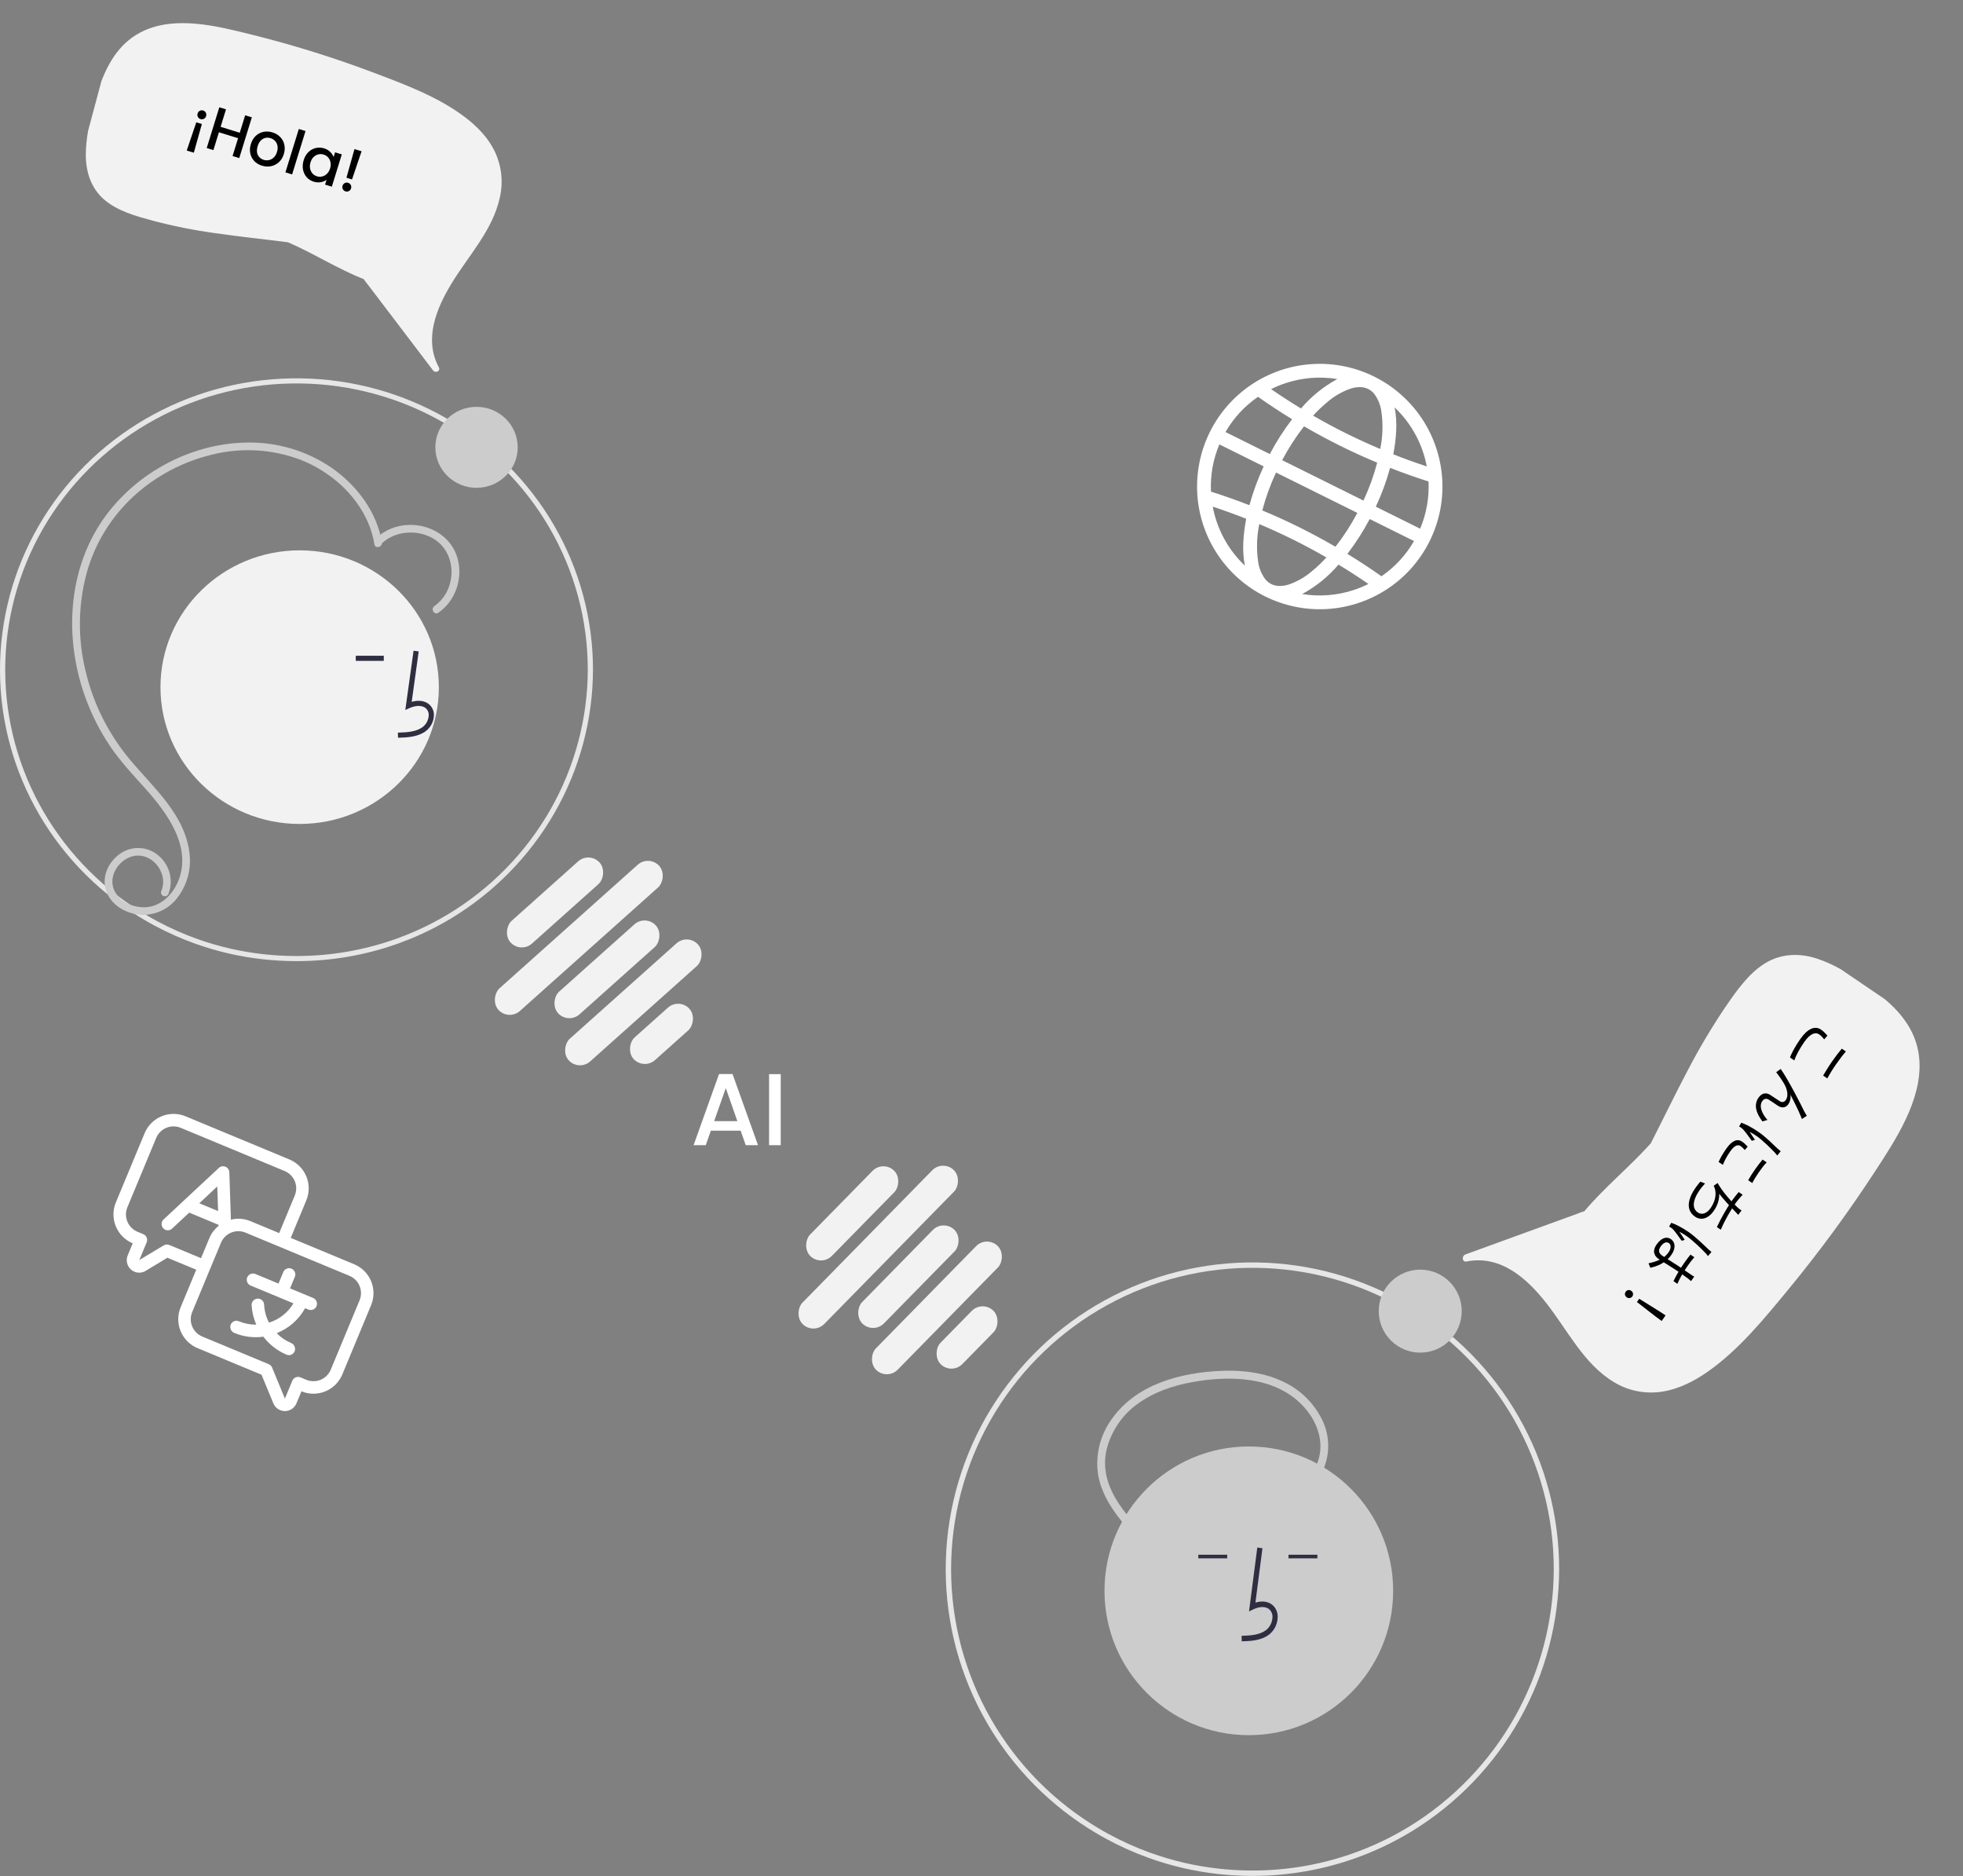 <svg width="384" height="367" viewBox="0 0 384 367" fill="none" xmlns="http://www.w3.org/2000/svg">
<rect x="0" y="0" width="384" height="367" fill="#808080" stroke="none"/>
<path d="M85.842 71.841C86.236 72.567 85.202 73.097 84.695 72.429C80.461 66.855 76.228 61.283 71.993 55.715C71.988 55.706 71.982 55.699 71.975 55.693C71.674 55.344 71.396 54.975 71.146 54.588C66.314 52.731 61.313 49.533 56.337 47.392C51.601 46.782 46.846 46.294 42.115 45.609C37.982 45.04 33.886 44.222 29.851 43.16C26.574 42.265 23.045 41.298 20.444 39.097C17.74 36.81 16.788 33.479 16.785 30.318C16.797 28.709 16.953 27.104 17.252 25.522L19.828 15.909C21.372 11.837 23.773 8.036 28.055 6.053C34.481 3.078 42.374 5.07 49.127 6.748C57.174 8.741 65.097 11.204 72.856 14.125C79.176 16.511 85.838 18.968 91.173 23.079C93.46 24.846 95.487 26.99 96.719 29.487C98.102 32.313 98.478 35.525 97.787 38.594C96.406 45.021 91.661 49.968 88.309 55.486C85.404 60.263 82.866 66.317 85.842 71.841Z" fill="#F2F2F2"/>
<path d="M286.882 246.749C285.998 246.926 285.867 245.659 286.736 245.343C293.984 242.71 301.231 240.076 308.474 237.439C308.484 237.437 308.494 237.433 308.503 237.428C308.971 237.224 309.45 237.053 309.936 236.916C313.679 232.425 318.836 228.199 322.919 223.649C325.371 218.848 327.708 213.987 330.232 209.217C332.408 205.04 334.82 200.984 337.455 197.073C339.627 193.907 341.969 190.498 345.191 188.477C348.541 186.376 352.26 186.468 355.44 187.507C357.054 188.05 358.607 188.745 360.082 189.582L368.75 195.472C372.246 198.445 375.136 202.234 375.469 207.41C375.967 215.177 370.9 222.856 366.592 229.434C361.465 237.276 355.913 244.832 349.965 252.062C345.112 257.95 340.057 264.176 333.851 268.454C331.187 270.287 328.244 271.721 325.254 272.199C321.876 272.728 318.5 272.066 315.682 270.325C309.754 266.747 306.621 260.106 302.372 254.746C298.696 250.103 293.592 245.428 286.882 246.749Z" fill="#F2F2F2"/>
<path d="M57.964 188C53.56 187.999 49.172 187.509 44.881 186.537C42.674 186.035 40.499 185.404 38.368 184.65L38.279 184.62C35.541 183.645 32.881 182.467 30.323 181.099C29.666 180.751 29.002 180.379 28.351 179.993C27.903 179.733 27.461 179.466 27.02 179.193C18.496 173.9 11.523 166.515 6.789 157.765C2.056 149.015 -0.276 139.204 0.026 129.299C0.327 119.394 3.251 109.737 8.508 101.281C13.766 92.825 21.175 85.862 30.006 81.079C38.837 76.296 48.784 73.858 58.866 74.006C68.948 74.154 78.816 76.883 87.498 81.922C96.179 86.962 103.374 94.139 108.372 102.746C113.37 111.352 115.999 121.091 116 131V131C115.973 140.779 113.399 150.389 108.524 158.914C103.648 167.44 96.633 174.596 88.146 179.702C87.15 180.299 86.123 180.872 85.006 181.452C83.488 182.242 81.937 182.96 80.391 183.591L80.104 183.712C79.569 183.929 79.034 184.137 78.495 184.333C78.249 184.427 77.99 184.523 77.732 184.615C71.411 186.858 64.741 188.003 58.021 188C58.002 187.999 57.983 188 57.964 188ZM38.546 183.651L38.631 183.68C40.75 184.434 42.914 185.063 45.11 185.563C49.325 186.517 53.638 187 57.964 187C57.983 187 58.001 187.001 58.02 187C64.623 187.003 71.176 185.878 77.387 183.675C77.637 183.586 77.888 183.493 78.133 183.398C78.561 183.242 78.982 183.082 79.401 182.915V182.914L79.718 182.782C81.328 182.136 82.947 181.392 84.53 180.568C85.629 179.997 86.638 179.435 87.617 178.848C95.955 173.832 102.847 166.801 107.637 158.425C112.427 150.05 114.956 140.609 114.983 131.001C114.982 121.265 112.399 111.697 107.489 103.242C102.578 94.786 95.51 87.735 86.98 82.784C78.451 77.832 68.756 75.152 58.851 75.006C48.946 74.861 39.174 77.256 30.498 81.954C21.822 86.653 14.543 93.494 9.377 101.801C4.212 110.109 1.339 119.596 1.043 129.328C0.747 139.059 3.037 148.698 7.687 157.294C12.338 165.891 19.188 173.147 27.562 178.347C27.995 178.614 28.428 178.876 28.872 179.135C29.513 179.514 30.163 179.878 30.808 180.219C33.297 181.551 35.883 182.698 38.546 183.651Z" fill="#E6E6E6"/>
<path d="M93.219 95.418C97.669 95.418 101.277 91.872 101.277 87.499C101.277 83.125 97.669 79.579 93.219 79.579C88.769 79.579 85.162 83.125 85.162 87.499C85.162 91.872 88.769 95.418 93.219 95.418Z" fill="#CCCCCC"/>
<path d="M58.62 161.167C73.657 161.167 85.847 149.187 85.847 134.408C85.847 119.629 73.657 107.648 58.62 107.648C43.582 107.648 31.392 119.629 31.392 134.408C31.392 149.187 43.582 161.167 58.62 161.167Z" fill="#F2F2F2"/>
<path d="M77.863 144.304L77.835 143.304C79.728 143.252 81.397 143.135 82.651 142.235C83.006 141.965 83.298 141.623 83.507 141.233C83.716 140.842 83.837 140.412 83.862 139.971C83.884 139.702 83.843 139.431 83.741 139.18C83.639 138.929 83.48 138.704 83.276 138.524C82.444 137.832 81.104 138.056 80.127 138.496L79.286 138.876L80.9 127.281L81.908 127.416L80.535 137.28C81.862 136.896 83.091 137.061 83.932 137.76C84.256 138.037 84.509 138.384 84.674 138.774C84.838 139.164 84.908 139.585 84.879 140.006C84.849 140.598 84.688 141.177 84.407 141.701C84.126 142.226 83.731 142.684 83.251 143.043C81.64 144.2 79.546 144.258 77.863 144.304Z" fill="#2F2E41"/>
<path d="M75.076 128.267H69.596V129.267H75.076V128.267Z" fill="#2F2E41"/>
<path d="M74.714 106.071C73.697 100.114 69.857 94.992 64.916 91.534C60.072 88.205 54.282 86.465 48.372 86.563C36.929 86.687 25.74 92.986 19.605 102.438C12.808 112.91 12.674 126.585 17.269 137.907C18.443 140.823 19.933 143.608 21.711 146.212C23.683 149.085 26.073 151.619 28.397 154.213C32.728 159.047 37.693 165.771 34.791 172.517C33.719 175.009 31.458 177.274 28.58 177.452C26.15 177.603 23.457 176.461 22.38 174.217C21.173 171.702 22.844 168.727 25.312 167.697C27.901 166.618 30.592 168.21 31.549 170.66C32.024 171.787 32.04 173.051 31.594 174.19C31.498 174.363 31.474 174.566 31.525 174.756C31.575 174.947 31.698 175.111 31.867 175.216C32.042 175.315 32.25 175.343 32.446 175.292C32.641 175.242 32.809 175.118 32.912 174.947C33.425 173.685 33.537 172.299 33.231 170.974C32.926 169.648 32.218 168.444 31.201 167.523C30.169 166.551 28.82 165.971 27.394 165.884C25.968 165.797 24.556 166.21 23.41 167.05C20.991 168.786 19.712 171.895 20.938 174.701C21.999 177.13 24.568 178.597 27.162 178.907C28.593 179.045 30.036 178.817 31.351 178.245C32.666 177.673 33.807 176.776 34.665 175.642C36.578 173.18 37.445 170.084 37.083 167.006C36.234 159.329 29.994 154.081 25.309 148.463C21.143 143.429 18.207 137.523 16.727 131.199C15.212 124.983 15.269 118.498 16.891 112.308C18.465 106.44 21.7 101.13 26.22 96.996C30.558 93.044 35.856 90.254 41.607 88.893C47.292 87.502 53.275 87.859 58.746 89.918C64.481 92.154 69.571 96.578 71.996 102.212C72.579 103.579 72.997 105.008 73.242 106.47C73.404 107.42 74.875 107.017 74.714 106.071Z" fill="#CCCCCC"/>
<path d="M74.68 106.297C77.228 103.884 81.382 103.537 84.453 105.171C87.628 106.861 88.903 110.502 88.088 113.871C87.67 115.753 86.564 117.419 84.979 118.552C84.179 119.1 84.941 120.401 85.749 119.847C89.185 117.497 90.631 112.968 89.459 109.05C88.235 104.959 84.169 102.516 79.923 102.679C77.568 102.741 75.318 103.651 73.601 105.237C72.892 105.908 73.972 106.968 74.68 106.297Z" fill="#CCCCCC"/>
<path d="M244.963 366.932C240.407 366.931 235.867 366.415 231.428 365.392C229.145 364.863 226.896 364.2 224.691 363.406L224.599 363.374C221.766 362.348 219.015 361.108 216.369 359.668C215.689 359.302 215.002 358.91 214.328 358.504C213.865 358.23 213.408 357.949 212.952 357.662C204.134 352.09 196.92 344.316 192.023 335.106C187.126 325.896 184.715 315.568 185.027 305.141C185.339 294.715 188.363 284.55 193.802 275.649C199.241 266.748 206.906 259.419 216.041 254.384C225.176 249.349 235.466 246.783 245.896 246.939C256.325 247.095 266.534 249.967 275.515 255.272C284.496 260.577 291.939 268.132 297.109 277.191C302.28 286.25 304.999 296.501 305 306.932V306.932C304.972 317.226 302.31 327.342 297.266 336.316C292.222 345.29 284.965 352.823 276.186 358.198C275.155 358.826 274.092 359.429 272.937 360.039C271.367 360.871 269.762 361.627 268.163 362.291L267.866 362.418C267.313 362.647 266.76 362.866 266.201 363.073C265.947 363.171 265.68 363.273 265.413 363.369C258.874 365.73 251.974 366.936 245.021 366.932C245.002 366.933 244.982 366.932 244.963 366.932ZM224.875 362.355L224.963 362.384C227.155 363.178 229.393 363.84 231.665 364.366C236.026 365.371 240.488 365.879 244.963 365.88C244.982 365.881 245.001 365.88 245.021 365.88C251.852 365.883 258.631 364.699 265.055 362.379C265.314 362.286 265.573 362.188 265.827 362.088C266.27 361.924 266.706 361.755 267.139 361.579V361.579L267.466 361.44C269.132 360.76 270.807 359.976 272.445 359.109C273.581 358.508 274.626 357.916 275.638 357.299C284.263 352.018 291.393 344.617 296.349 335.801C301.304 326.985 303.92 317.047 303.947 306.933C303.947 296.685 301.275 286.613 296.195 277.713C291.115 268.813 283.803 261.39 274.98 256.178C266.156 250.966 256.127 248.145 245.88 247.992C235.634 247.839 225.525 250.359 216.55 255.306C207.575 260.252 200.044 267.452 194.701 276.197C189.357 284.942 186.386 294.928 186.079 305.172C185.772 315.415 188.141 325.562 192.952 334.61C197.763 343.659 204.85 351.297 213.513 356.771C213.96 357.052 214.409 357.328 214.868 357.6C215.53 358 216.203 358.383 216.87 358.742C219.445 360.144 222.12 361.351 224.875 362.355Z" fill="#E6E6E6"/>
<path d="M277.824 264.579C282.307 264.579 285.941 260.945 285.941 256.462C285.941 251.979 282.307 248.344 277.824 248.344C273.34 248.344 269.706 251.979 269.706 256.462C269.706 260.945 273.34 264.579 277.824 264.579Z" fill="#CCCCCC"/>
<path d="M244.294 339.403C259.888 339.403 272.529 326.762 272.529 311.168C272.529 295.574 259.888 282.932 244.294 282.932C228.7 282.932 216.059 295.574 216.059 311.168C216.059 326.762 228.7 339.403 244.294 339.403Z" fill="#CCCCCC"/>
<path d="M242.911 321.05L242.882 319.972C244.777 319.916 246.448 319.79 247.704 318.82C248.06 318.529 248.352 318.16 248.562 317.739C248.771 317.318 248.892 316.854 248.917 316.379C248.939 316.088 248.897 315.796 248.795 315.526C248.694 315.255 248.534 315.013 248.33 314.818C247.496 314.073 246.155 314.314 245.178 314.789L244.335 315.198L245.951 302.697L246.96 302.843L245.586 313.477C246.914 313.064 248.144 313.242 248.987 313.995C249.311 314.294 249.565 314.668 249.729 315.088C249.893 315.508 249.964 315.963 249.935 316.416C249.905 317.055 249.744 317.679 249.462 318.244C249.181 318.81 248.785 319.303 248.305 319.69C246.692 320.938 244.595 321 242.911 321.05Z" fill="#2F2E41"/>
<path d="M257.706 304.109H252.059V304.815H257.706V304.109Z" fill="#2F2E41"/>
<path d="M240.059 304.109H234.412V304.815H240.059V304.109Z" fill="#2F2E41"/>
<path d="M250.984 293.465C254.346 293.149 257.161 290.896 258.654 287.88C259.416 286.32 259.816 284.604 259.823 282.863C259.831 281.122 259.445 279.402 258.696 277.835C257.111 274.55 254.468 271.908 251.201 270.347C247.401 268.484 243.11 267.969 238.93 268.14C231.054 268.461 222.376 270.699 217.535 277.495C215.257 280.577 214.267 284.442 214.779 288.255C215.391 292.257 217.798 295.723 220.369 298.711C223.062 301.842 226.17 304.662 228.299 308.249C230.141 311.353 231.132 315.262 229.9 318.784C229.606 319.619 229.17 320.395 228.611 321.078C227.974 321.856 229.074 322.98 229.716 322.196C231.933 319.489 232.381 315.915 231.683 312.547C230.915 308.839 228.698 305.704 226.274 302.903C221.557 297.454 214.532 291.503 216.514 283.362C217.445 279.834 219.564 276.744 222.504 274.627C225.657 272.314 229.4 271.041 233.204 270.35C240.484 269.027 249.299 269.165 254.798 274.905C257.084 277.29 258.656 280.623 258.235 284.006C257.855 287.056 255.931 290.048 253.117 291.32C252.441 291.624 251.72 291.814 250.984 291.884C249.991 291.977 249.981 293.559 250.984 293.465Z" fill="#CCCCCC"/>
<rect x="115.313" y="166.504" width="5.965" height="23.4" rx="2.982" transform="rotate(48.206 115.313 166.504)" fill="#F2F2F2"/>
<rect x="134.562" y="182.53" width="5.965" height="33.953" rx="2.982" transform="rotate(48.206 134.562 182.53)" fill="#F2F2F2"/>
<rect x="126.322" y="178.819" width="5.965" height="25.694" rx="2.982" transform="rotate(48.206 126.322 178.819)" fill="#F2F2F2"/>
<rect x="132.883" y="195.109" width="5.965" height="14.682" rx="2.982" transform="rotate(48.206 132.883 195.109)" fill="#F2F2F2"/>
<rect x="126.975" y="167.157" width="5.965" height="42.212" rx="2.982" transform="rotate(48.206 126.975 167.157)" fill="#F2F2F2"/>
<rect x="172.771" y="226.897" width="5.965" height="23.4" rx="2.982" transform="rotate(44.437 172.771 226.897)" fill="#F2F2F2"/>
<rect x="193.032" y="241.623" width="5.965" height="33.953" rx="2.982" transform="rotate(44.437 193.032 241.623)" fill="#F2F2F2"/>
<rect x="184.565" y="238.461" width="5.965" height="25.694" rx="2.982" transform="rotate(44.437 184.565 238.461)" fill="#F2F2F2"/>
<rect x="192.183" y="254.285" width="5.965" height="14.682" rx="2.982" transform="rotate(44.437 192.183 254.285)" fill="#F2F2F2"/>
<rect x="184.451" y="226.782" width="5.965" height="42.212" rx="2.982" transform="rotate(44.437 184.451 226.782)" fill="#F2F2F2"/>
<path d="M69.296 247.295L56.871 242.132L59.922 234.79C60.542 233.292 60.543 231.609 59.925 230.11C59.306 228.612 58.118 227.42 56.621 226.796L36.289 218.347C34.791 217.726 33.108 217.726 31.61 218.344C30.111 218.963 28.919 220.151 28.295 221.648L22.662 235.202C22.042 236.7 22.041 238.383 22.66 239.882C23.279 241.381 24.466 242.573 25.963 243.197L24.982 245.558C24.796 246.003 24.747 246.493 24.84 246.967C24.934 247.44 25.166 247.875 25.508 248.216C25.85 248.56 26.287 248.795 26.763 248.89C27.239 248.985 27.733 248.937 28.181 248.751C28.239 248.728 28.295 248.701 28.348 248.669L32.746 246.015L38.388 248.36L35.337 255.702C34.717 257.2 34.716 258.883 35.335 260.382C35.953 261.88 37.141 263.073 38.638 263.697L51.16 268.9L53.471 274.496C53.655 274.943 53.968 275.326 54.37 275.595C54.772 275.864 55.245 276.008 55.729 276.009C56.213 276.009 56.686 275.866 57.088 275.598C57.491 275.33 57.805 274.948 57.991 274.502L58.97 272.145C60.468 272.766 62.151 272.767 63.65 272.148C65.148 271.529 66.34 270.341 66.964 268.844L72.597 255.29C73.217 253.792 73.218 252.109 72.599 250.61C71.981 249.111 70.793 247.919 69.296 247.295ZM33.114 243.519C32.938 243.447 32.747 243.417 32.557 243.432C32.367 243.446 32.183 243.505 32.02 243.604L27.252 246.47L28.692 243.006C28.816 242.706 28.816 242.37 28.693 242.07C28.569 241.77 28.331 241.532 28.031 241.407L26.902 240.938C26.003 240.564 25.29 239.849 24.918 238.95C24.547 238.05 24.548 237.04 24.921 236.141L30.554 222.586C30.927 221.688 31.642 220.974 32.542 220.603C33.442 220.231 34.452 220.233 35.351 220.606L55.682 229.055C56.581 229.428 57.295 230.143 57.666 231.043C58.038 231.942 58.036 232.953 57.663 233.851L54.612 241.193L48.964 238.847C47.761 238.351 46.43 238.255 45.169 238.574L44.862 229.307C44.854 229.072 44.779 228.845 44.645 228.652C44.511 228.459 44.325 228.309 44.108 228.219C43.892 228.128 43.654 228.103 43.423 228.144C43.192 228.186 42.978 228.293 42.806 228.453L31.995 238.531C31.878 238.641 31.783 238.772 31.717 238.919C31.65 239.065 31.613 239.223 31.608 239.384C31.603 239.545 31.629 239.705 31.686 239.855C31.743 240.006 31.828 240.144 31.938 240.261C32.056 240.388 32.199 240.489 32.359 240.556C32.576 240.646 32.814 240.672 33.045 240.63C33.276 240.589 33.49 240.481 33.662 240.321L37.017 237.194L42.753 239.577L42.761 239.785C41.977 240.412 41.361 241.224 40.97 242.147L39.327 246.101L33.114 243.519ZM42.665 236.891L38.983 235.361L42.505 232.077L42.665 236.891ZM64.705 267.906C64.332 268.804 63.617 269.518 62.717 269.889C61.818 270.261 60.807 270.26 59.908 269.886L58.779 269.417C58.479 269.292 58.143 269.292 57.843 269.416C57.543 269.54 57.304 269.777 57.18 270.077L55.732 273.563L53.227 267.498C53.104 267.198 52.866 266.96 52.566 266.835L39.577 261.437C38.678 261.064 37.964 260.349 37.593 259.449C37.222 258.55 37.223 257.539 37.596 256.641L43.229 243.086C43.602 242.187 44.317 241.474 45.217 241.103C46.117 240.731 47.127 240.732 48.026 241.106L68.357 249.554C69.256 249.928 69.969 250.643 70.341 251.543C70.712 252.442 70.711 253.452 70.338 254.351L64.705 267.906Z" fill="white"/>
<path d="M61.258 253.89L56.739 252.012L57.678 249.753C57.803 249.453 57.803 249.117 57.679 248.817C57.555 248.517 57.318 248.279 57.018 248.154C56.718 248.03 56.382 248.029 56.082 248.153C55.782 248.277 55.544 248.515 55.419 248.814L54.48 251.073L49.962 249.196C49.663 249.071 49.326 249.071 49.026 249.195C48.726 249.319 48.488 249.556 48.363 249.856C48.239 250.156 48.238 250.492 48.362 250.792C48.486 251.092 48.724 251.33 49.023 251.455L57.405 254.938C56.331 256.742 54.628 258.085 52.623 258.71C52.056 257.623 51.73 256.427 51.666 255.202C51.662 255.039 51.625 254.879 51.558 254.73C51.491 254.582 51.395 254.448 51.275 254.337C51.156 254.226 51.015 254.141 50.862 254.085C50.709 254.029 50.546 254.005 50.383 254.013C50.22 254.021 50.06 254.061 49.914 254.132C49.767 254.203 49.635 254.302 49.527 254.424C49.419 254.546 49.337 254.689 49.285 254.843C49.233 254.998 49.212 255.161 49.224 255.324C49.296 256.63 49.605 257.913 50.134 259.109C48.953 259.119 47.782 258.89 46.692 258.433C46.545 258.373 46.388 258.343 46.23 258.345C46.071 258.346 45.915 258.38 45.769 258.443C45.624 258.506 45.493 258.597 45.383 258.712C45.274 258.827 45.189 258.962 45.132 259.11C45.015 259.418 45.023 259.759 45.154 260.061C45.285 260.362 45.529 260.601 45.833 260.726C47.629 261.471 49.59 261.724 51.516 261.458C52.702 263.013 54.276 264.228 56.079 264.984C56.226 265.044 56.383 265.074 56.541 265.072C56.7 265.071 56.856 265.037 57.002 264.974C57.147 264.911 57.278 264.82 57.388 264.705C57.497 264.59 57.582 264.455 57.639 264.307C57.756 263.999 57.748 263.658 57.617 263.356C57.486 263.055 57.242 262.816 56.938 262.691C55.883 262.248 54.928 261.596 54.131 260.775C56.493 259.838 58.457 258.11 59.687 255.886L60.319 256.149C60.618 256.273 60.955 256.273 61.255 256.15C61.555 256.026 61.793 255.788 61.918 255.488C62.042 255.189 62.043 254.852 61.919 254.552C61.795 254.252 61.557 254.014 61.258 253.89Z" fill="white"/>
<path d="M144.88 221.16H139.06L138.06 224H135.68L140.66 210.08H143.3L148.28 224H145.88L144.88 221.16ZM144.24 219.3L141.98 212.84L139.7 219.3H144.24ZM152.725 210.1V224H150.445V210.1H152.725Z" fill="white"/>
<path d="M270.932 115.494C274.68 113.147 277.703 109.805 279.664 105.842C281.636 101.883 282.471 97.454 282.075 93.049L282.073 93.025C281.706 88.937 280.297 85.011 277.981 81.623C275.664 78.235 272.517 75.498 268.841 73.672C265.165 71.847 261.082 70.995 256.983 71.198C252.883 71.401 248.904 72.651 245.426 74.83L245.405 74.843C241.661 77.195 238.639 80.536 236.673 84.496C234.706 88.457 233.872 92.884 234.262 97.288L234.264 97.314C234.631 101.401 236.04 105.327 238.357 108.715C240.673 112.103 243.82 114.84 247.496 116.665C251.172 118.49 255.255 119.342 259.355 119.14C263.454 118.937 267.433 117.686 270.911 115.507L270.932 115.494ZM252.073 114.345C251.467 114.537 250.834 114.628 250.198 114.616C249.676 114.607 249.163 114.482 248.695 114.249C248.227 114.017 247.817 113.684 247.494 113.273C246.763 112.287 246.291 111.133 246.121 109.917C245.763 107.456 245.836 104.951 246.336 102.515C248.59 103.466 250.813 104.484 253.005 105.569C255.195 106.656 257.35 107.812 259.47 109.035C258.605 109.986 257.674 110.874 256.683 111.693C255.331 112.865 253.766 113.765 252.073 114.345ZM238.53 86.924L247.201 91.229C246.056 93.676 245.122 96.216 244.408 98.822C241.934 97.854 239.428 96.967 236.889 96.161C236.738 92.998 237.299 89.841 238.53 86.924ZM246.095 77.618C248.271 79.153 250.493 80.614 252.763 82C251.118 84.143 249.658 86.423 248.401 88.814L239.729 84.509C241.309 81.764 243.484 79.409 246.095 77.618ZM264.264 75.993C264.87 75.801 265.503 75.709 266.139 75.722C266.661 75.731 267.174 75.856 267.642 76.088C268.11 76.32 268.52 76.654 268.842 77.064C269.573 78.05 270.046 79.204 270.216 80.421C270.574 82.882 270.501 85.387 270.001 87.823C267.747 86.872 265.524 85.854 263.332 84.769C261.142 83.681 258.987 82.526 256.867 81.302C257.732 80.351 258.663 79.463 259.654 78.645C261.006 77.473 262.571 76.572 264.264 75.993ZM277.807 103.414L269.136 99.109C270.281 96.661 271.215 94.121 271.929 91.515C274.403 92.483 276.909 93.37 279.448 94.177C279.599 97.34 279.038 100.496 277.807 103.414ZM246.93 99.841C247.605 97.295 248.504 94.815 249.617 92.428L265.521 100.325C264.293 102.654 262.861 104.87 261.242 106.947C258.937 105.607 256.591 104.343 254.204 103.154C251.818 101.969 249.393 100.865 246.93 99.841ZM269.407 90.497C268.732 93.042 267.833 95.523 266.72 97.909L250.816 90.013C252.044 87.684 253.476 85.468 255.095 83.391C257.401 84.731 259.747 85.995 262.133 87.184C264.52 88.369 266.944 89.473 269.407 90.497L269.407 90.497ZM267.936 101.524L276.608 105.829C275.028 108.573 272.853 110.928 270.242 112.72C268.066 111.184 265.843 109.723 263.574 108.338C265.219 106.194 266.679 103.915 267.936 101.524ZM279.104 91.235C276.895 90.509 274.711 89.718 272.552 88.863C272.868 87.29 273.061 85.696 273.128 84.093C273.195 82.621 273.091 81.146 272.818 79.697C276.077 82.785 278.277 86.823 279.104 91.235ZM251.375 74.978C254.676 73.866 258.2 73.58 261.637 74.146C261.562 74.182 261.488 74.215 261.414 74.253C258.785 75.698 256.443 77.613 254.502 79.901C252.516 78.696 250.564 77.434 248.647 76.114C249.529 75.673 250.441 75.294 251.375 74.978ZM237.234 99.103C239.442 99.829 241.626 100.619 243.785 101.475C243.469 103.048 243.276 104.642 243.209 106.244C243.143 107.717 243.247 109.192 243.519 110.641C240.261 107.553 238.061 103.515 237.234 99.103ZM264.963 115.36C261.662 116.472 258.138 116.758 254.701 116.192C254.776 116.156 254.85 116.123 254.924 116.085C257.553 114.639 259.895 112.725 261.836 110.437C263.822 111.642 265.774 112.904 267.691 114.224C266.808 114.665 265.897 115.044 264.963 115.36Z" fill="white"/>
<path d="M39.751 21.62C39.98 21.691 40.151 21.831 40.261 22.041C40.372 22.252 40.391 22.475 40.318 22.712C40.245 22.949 40.103 23.123 39.893 23.234C39.683 23.345 39.463 23.365 39.234 23.294C38.997 23.221 38.823 23.079 38.712 22.869C38.601 22.659 38.582 22.435 38.656 22.198C38.729 21.961 38.87 21.787 39.081 21.677C39.291 21.566 39.514 21.547 39.751 21.62ZM38.398 23.927L39.487 24.264L37.917 29.87L36.53 29.442L38.398 23.927ZM49.265 22.953L46.803 30.921L45.496 30.517L46.573 27.032L42.824 25.873L41.747 29.358L40.44 28.954L42.902 20.986L44.209 21.39L43.153 24.807L46.902 25.965L47.958 22.549L49.265 22.953ZM51.232 32.403C50.635 32.218 50.138 31.918 49.739 31.502C49.343 31.078 49.082 30.579 48.958 30.005C48.837 29.423 48.876 28.807 49.077 28.157C49.276 27.515 49.593 26.989 50.029 26.58C50.466 26.171 50.97 25.908 51.541 25.791C52.113 25.675 52.701 25.71 53.305 25.897C53.909 26.083 54.414 26.386 54.821 26.805C55.227 27.223 55.495 27.725 55.624 28.309C55.753 28.893 55.719 29.506 55.52 30.148C55.322 30.791 55.001 31.315 54.557 31.722C54.113 32.129 53.596 32.392 53.007 32.512C52.427 32.626 51.835 32.589 51.232 32.403ZM51.582 31.268C51.919 31.372 52.257 31.388 52.597 31.317C52.945 31.249 53.26 31.083 53.542 30.818C53.825 30.554 54.037 30.192 54.179 29.734C54.321 29.275 54.352 28.862 54.273 28.494C54.197 28.119 54.038 27.806 53.797 27.556C53.556 27.306 53.268 27.129 52.931 27.025C52.595 26.921 52.257 26.904 51.917 26.975C51.584 27.048 51.285 27.219 51.017 27.488C50.752 27.75 50.549 28.11 50.407 28.568C50.197 29.248 50.206 29.829 50.434 30.31C50.672 30.785 51.055 31.105 51.582 31.268ZM59.764 25.632L57.142 34.116L55.834 33.712L58.456 25.228L59.764 25.632ZM59.407 31.325C59.603 30.69 59.907 30.169 60.318 29.76C60.736 29.353 61.212 29.086 61.746 28.958C62.29 28.824 62.837 28.843 63.387 29.013C63.884 29.166 64.285 29.399 64.59 29.711C64.906 30.018 65.129 30.351 65.261 30.71L65.545 29.793L66.863 30.2L64.911 36.517L63.593 36.11L63.883 35.17C63.569 35.399 63.191 35.554 62.747 35.635C62.303 35.716 61.837 35.68 61.348 35.529C60.805 35.361 60.351 35.07 59.985 34.656C59.621 34.234 59.383 33.733 59.269 33.153C59.165 32.569 59.211 31.959 59.407 31.325ZM64.57 32.945C64.705 32.51 64.73 32.103 64.646 31.725C64.57 31.35 64.412 31.033 64.174 30.776C63.935 30.518 63.648 30.337 63.311 30.233C62.975 30.129 62.636 30.116 62.293 30.194C61.953 30.265 61.642 30.433 61.359 30.697C61.087 30.956 60.883 31.303 60.748 31.739C60.614 32.175 60.583 32.584 60.658 32.967C60.739 33.352 60.898 33.678 61.135 33.943C61.381 34.204 61.668 34.385 61.997 34.486C62.333 34.59 62.672 34.603 63.015 34.525C63.357 34.446 63.666 34.274 63.941 34.007C64.226 33.735 64.436 33.381 64.57 32.945ZM70.73 29.586L68.862 35.101L67.773 34.764L69.343 29.158L70.73 29.586ZM67.589 37.433C67.352 37.359 67.178 37.218 67.067 37.008C66.956 36.798 66.937 36.574 67.011 36.337C67.084 36.1 67.225 35.926 67.436 35.815C67.646 35.705 67.869 35.686 68.106 35.759C68.335 35.83 68.506 35.97 68.617 36.18C68.727 36.391 68.746 36.614 68.673 36.851C68.6 37.088 68.458 37.262 68.248 37.373C68.038 37.484 67.818 37.504 67.589 37.433Z" fill="black"/>
<path d="M361.089 205.673C360.516 206.327 359.846 207.205 359.153 208.2C358.495 209.145 357.861 210.181 357.446 210.944L356.638 210.382C357.056 209.678 357.734 208.557 358.365 207.651C359.051 206.666 359.681 205.847 360.292 205.117L361.089 205.673ZM356.847 203.302C356.545 202.916 356.236 202.584 355.871 202.33C355.113 201.802 354.066 202.213 352.969 203.789C352.029 205.137 351.292 206.51 351.007 207.423L350.153 206.843C350.46 206.004 351.183 204.651 352.157 203.253C353.55 201.254 355.009 200.545 356.25 201.409C356.762 201.766 357.149 202.197 357.481 202.56L356.847 203.302ZM352.486 218.882C352.43 218.711 352.335 218.469 352.223 218.231C351.852 217.314 350.849 215.27 350.244 214.102C350.338 214.87 350.168 215.512 349.839 215.985C349.379 216.644 348.627 216.822 347.828 216.31C347.234 215.925 346.499 215.384 345.989 215.087C345.476 214.773 345.027 214.957 344.732 215.381C343.963 216.483 344.869 218.08 345.751 219.06L344.76 219.349C343.538 217.723 343.012 216.128 344.006 214.7C344.74 213.646 345.64 213.761 346.242 214.137C346.843 214.512 347.595 215.05 348.157 215.398C348.594 215.673 349.038 215.602 349.347 215.159C349.895 214.371 349.609 213.061 349.092 212.144C348.724 211.435 347.84 210.205 347.454 209.731L348.339 209.09C349.827 211.194 352.362 216.163 352.93 217.363C353.091 217.636 353.238 217.929 353.451 218.253L352.486 218.882ZM345.598 227.362C344.663 228.305 343.31 230.331 342.778 231.409L341.981 230.853C342.597 229.718 343.927 227.808 344.793 226.817L345.598 227.362ZM341.313 224.948C341.02 224.612 340.779 224.371 340.513 224.186C340.06 223.87 339.397 223.876 338.458 225.225C337.847 226.102 337.391 226.924 337.029 227.842L336.188 227.286C336.486 226.586 336.983 225.704 337.697 224.68C338.842 223.036 339.908 222.682 340.834 223.327C341.158 223.553 341.479 223.849 341.876 224.287L341.313 224.948ZM347.659 226.02C347.533 225.844 347.273 225.546 347.123 225.383C346.338 224.558 344.798 223.032 343.685 222.257C343.212 221.927 342.778 221.669 342.255 221.392C342.581 221.868 343.014 222.506 343.301 222.954L342.688 223.142C342.161 222.408 341.381 221.324 340.97 220.906C340.852 220.78 340.679 220.63 340.561 220.548C340.456 220.489 340.311 220.403 340.196 220.337L340.634 219.604C341.47 219.894 342.719 220.516 344.058 221.449C345.505 222.457 346.962 223.955 347.697 224.642C347.903 224.83 348.129 225.031 348.339 225.192L347.659 226.02ZM340.021 237.634C339.81 237.37 339.539 237.108 339.324 236.871C338.632 236.184 337.006 234.466 336.324 233.494C336.328 234.769 335.957 235.826 335.243 236.85C334.152 238.416 332.717 238.776 331.565 237.973C329.507 236.54 330.21 233.914 332.611 231.141L333.542 231.483C331.636 233.547 330.483 236.02 332.108 237.152C332.836 237.66 333.826 237.457 334.629 236.305C335.445 235.134 335.803 233.759 335.478 232.568C335.412 232.347 335.336 232.162 335.237 231.947L336.001 231.397C336.947 233.167 339.025 235.39 339.888 236.167C340.175 236.426 340.398 236.61 340.678 236.775L340.021 237.634ZM340.894 233.694C340.442 234.154 339.851 234.854 339.44 235.445C338.562 236.705 337.358 238.748 336.626 240.534L335.854 240.025C336.582 238.456 337.784 236.31 338.724 234.961C339.191 234.292 339.679 233.696 340.119 233.169L340.894 233.694ZM331.442 245.917C330.992 246.437 330.592 246.948 330.187 247.529C329.364 248.711 328.609 249.983 328.123 251.122L327.365 250.594C327.915 249.427 328.673 248.17 329.475 247.018C329.873 246.447 330.25 245.949 330.687 245.405L331.442 245.917ZM330.804 250.591C330.627 250.424 330.434 250.26 330.254 250.12C329.903 249.847 329.211 249.35 328.63 248.945C327.114 247.889 325.475 246.966 324.461 246.26C323.654 245.697 323.127 244.774 324.053 243.445C324.972 242.126 326.004 241.777 326.89 242.395C327.718 242.971 327.86 244.152 326.954 245.452C325.802 247.106 324.162 247.675 322.838 247.981L322.483 247.105C324.168 246.743 325.53 246.215 326.402 244.965C326.916 244.226 326.948 243.488 326.475 243.159C325.963 242.802 325.361 243.099 324.861 243.818C324.284 244.645 324.533 245.169 325.193 245.629C325.902 246.123 327.832 247.278 329.132 248.183C329.811 248.656 330.438 249.079 330.783 249.319C330.96 249.442 331.223 249.611 331.421 249.705L330.804 250.591ZM334.116 245.689C334 245.52 333.73 245.215 333.58 245.052C332.802 244.217 331.058 242.564 329.955 241.795C329.473 241.459 329.039 241.201 328.508 240.933C328.851 241.406 329.281 242.071 329.568 242.52L328.971 242.704C328.454 241.977 327.703 240.913 327.289 240.479C327.172 240.353 326.989 240.196 326.874 240.131C326.768 240.072 326.614 239.979 326.508 239.92L326.936 239.18C327.776 239.487 328.989 240.054 330.318 240.98C331.766 241.989 333.413 243.634 334.138 244.314C334.347 244.518 334.589 244.717 334.799 244.877L334.116 245.689ZM320.663 254.041L324.62 256.506L325.813 257.293L325.051 258.386L323.9 257.54L320.217 254.681L320.663 254.041ZM318.014 252.679C318.261 252.324 318.706 252.21 319.1 252.485C319.494 252.759 319.561 253.23 319.314 253.584C319.074 253.929 318.609 254.029 318.215 253.755C317.821 253.48 317.774 253.023 318.014 252.679Z" fill="black"/>
</svg>

